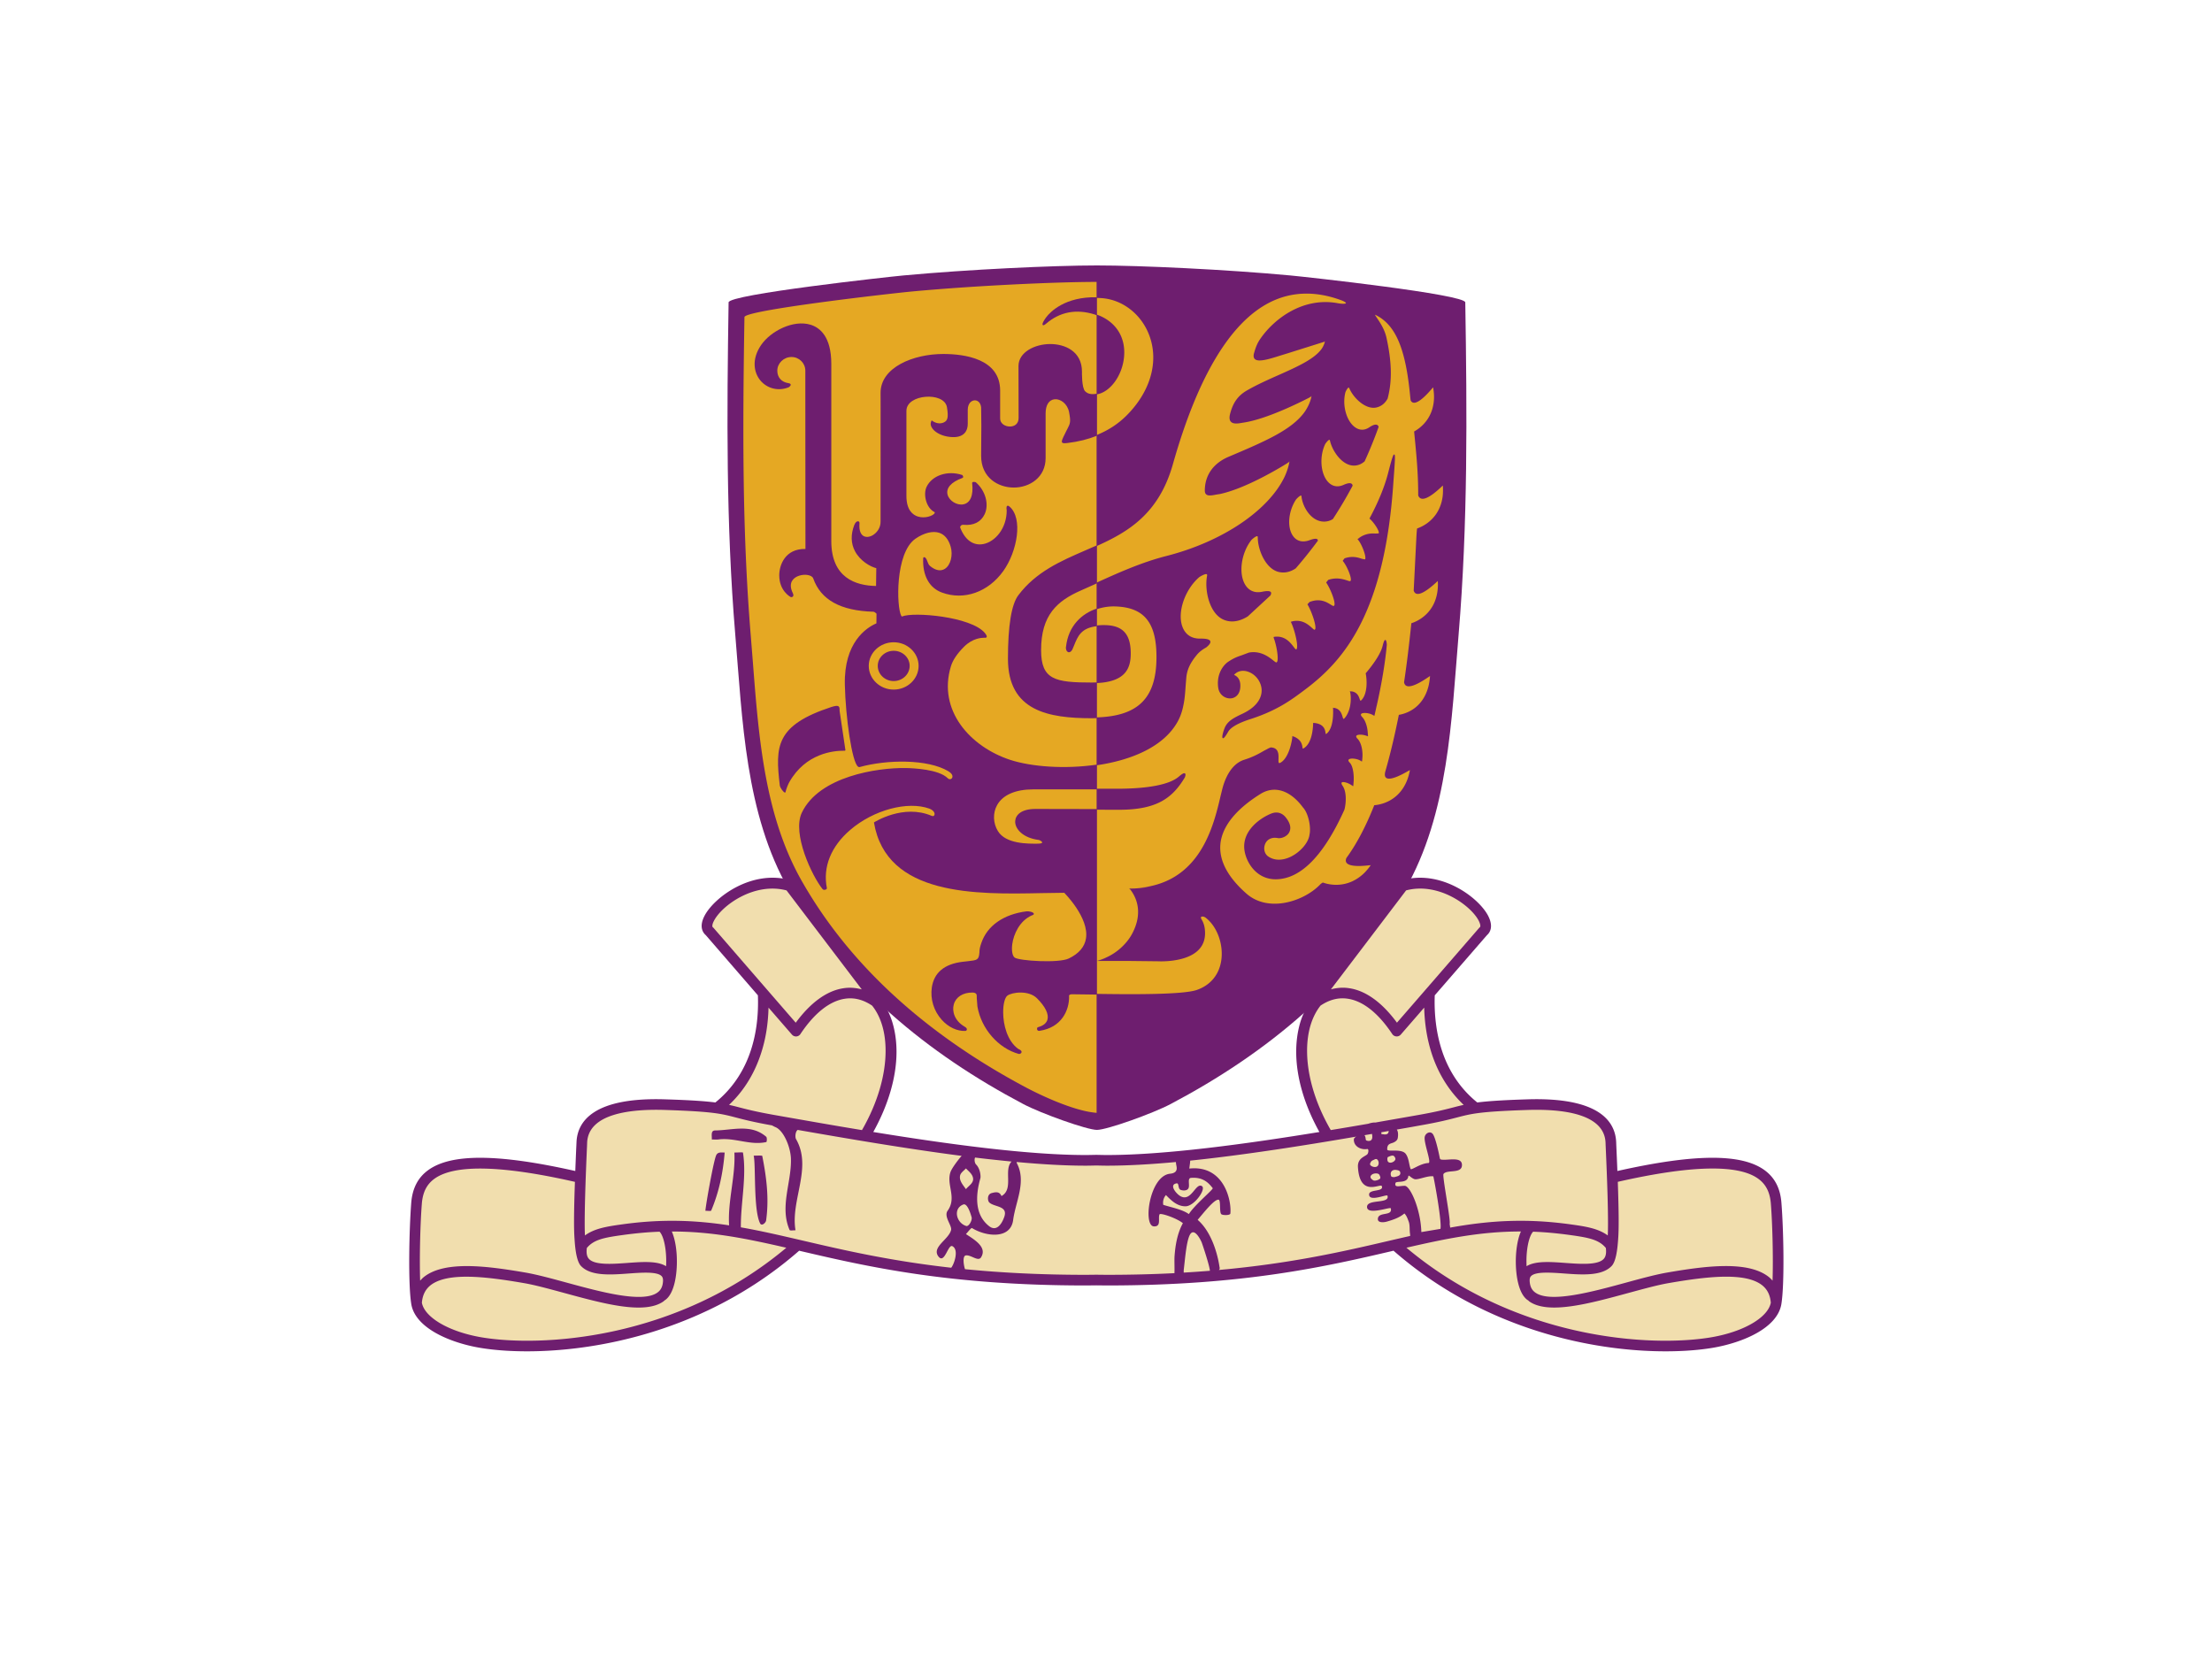 <svg width="200" height="150" xmlns="http://www.w3.org/2000/svg">
 <g>
  <title>Layer 1</title>
  <path d="m99.18,102.161c0.897,0 5.04,-1.48 6.66,-2.336c8.671,-4.574 16.248,-10.781 21.184,-19.356c3.962,-6.895 4.21,-15.394 4.86,-23.123c0.835,-9.985 0.761,-19.984 0.601,-30.006c-0.01,-0.722 -14.345,-2.299 -15.819,-2.435c-5.809,-0.543 -13.595,-0.905 -17.486,-0.905c-3.887,0 -11.671,0.362 -17.485,0.904c-1.475,0.137 -15.806,1.714 -15.818,2.436c-0.157,10.022 -0.236,20.021 0.6,30.006c0.654,7.729 0.898,16.228 4.861,23.123c4.937,8.575 12.514,14.782 21.185,19.356c1.619,0.855 5.764,2.336 6.657,2.336" fill="#6E1E6F" id="svg_6"/>
  <path d="m118.755,65.38c0.033,0.006 0.065,0.011 0.097,0.015c-0.034,-0.004 -0.059,-0.015 -0.097,-0.019l0,0.004zm-1.881,1.206c0.064,0.021 0.119,0.049 0.172,0.072c-0.053,-0.027 -0.105,-0.057 -0.169,-0.081l-0.003,0.009zm11.205,-18.28s0.033,-0.5 0.054,-0.527c0.37,-0.121 1.99,-0.771 2.295,-2.823c0.045,-0.32 0.053,-0.668 0.028,-1.058l-0.089,0.083c-0.323,0.304 -1.301,1.226 -1.836,1.106c-0.139,-0.028 -0.239,-0.125 -0.303,-0.288c0.002,-2.047 -0.161,-3.677 -0.37,-5.785c0.58,-0.32 1.805,-1.229 1.801,-3.165c-0.002,-0.26 -0.033,-0.534 -0.081,-0.828l-0.101,0.113c-0.317,0.368 -1.162,1.338 -1.662,1.278c-0.12,-0.015 -0.212,-0.085 -0.274,-0.221l-0.031,-0.274c-0.401,-4.348 -1.3,-6.496 -3.078,-7.412c0,0 -0.112,-0.041 -0.112,-0.053c0,0.032 0.094,0.168 0.179,0.299c0.264,0.387 0.697,1.03 0.861,1.789c0.286,1.295 0.393,2.336 0.393,3.19c0,0.986 -0.138,1.72 -0.289,2.308c-0.236,0.431 -0.571,0.699 -0.997,0.8c-0.98,0.235 -2.102,-0.853 -2.47,-1.736c-0.014,-0.027 -0.033,-0.057 -0.058,-0.057c-0.079,0 -0.211,0.236 -0.286,0.399c-0.315,1.164 0.074,2.622 0.863,3.185c0.288,0.208 0.753,0.376 1.308,-0.004c0.292,-0.191 0.502,-0.263 0.654,-0.219c0.081,0.023 0.135,0.078 0.174,0.187a39.508,39.508 0 0 1 -1.266,3.116c-0.266,0.238 -0.566,0.367 -0.891,0.386c-1.104,0.067 -2.032,-1.292 -2.246,-2.257c-0.009,-0.043 -0.021,-0.067 -0.046,-0.069c-0.078,-0.018 -0.269,0.207 -0.377,0.367c-0.556,1.149 -0.429,2.734 0.274,3.464c0.264,0.272 0.716,0.534 1.377,0.242c0.342,-0.153 0.573,-0.192 0.705,-0.118c0.064,0.032 0.105,0.091 0.116,0.192a38.867,38.867 0 0 1 -1.783,3.013c-0.244,0.156 -0.507,0.232 -0.809,0.232c-1.172,-0.007 -1.944,-1.356 -2.032,-2.289c-0.003,-0.035 -0.014,-0.059 -0.034,-0.061c-0.079,-0.029 -0.314,0.187 -0.454,0.345c-0.724,1.091 -0.836,2.598 -0.233,3.363c0.333,0.426 0.851,0.543 1.446,0.325c0.366,-0.135 0.598,-0.164 0.695,-0.093c0.045,0.023 0.066,0.068 0.058,0.143c-0.627,0.849 -1.296,1.688 -2,2.498c-0.464,0.309 -0.931,0.424 -1.417,0.346c-1.243,-0.191 -2.012,-1.965 -2.012,-3.152c0,-0.056 -0.014,-0.089 -0.033,-0.1c-0.102,-0.042 -0.38,0.18 -0.534,0.327c-0.936,1.183 -1.193,3.042 -0.565,4.065c0.236,0.379 0.692,0.8 1.532,0.626c0.442,-0.092 0.7,-0.079 0.783,0.037c0.046,0.069 0.032,0.168 -0.043,0.303c0,0 -2.031,1.878 -2.036,1.883c-0.507,0.319 -1.278,0.641 -2.094,0.342c-1.361,-0.485 -1.85,-2.67 -1.593,-4.019c0.01,-0.065 0.002,-0.105 -0.027,-0.127c-0.106,-0.069 -0.479,0.125 -0.682,0.26c-1.318,1.142 -2.011,3.21 -1.513,4.507c0.186,0.484 0.613,1.064 1.609,1.05c0.547,-0.006 0.844,0.07 0.902,0.236c0.05,0.14 -0.072,0.323 -0.375,0.567c-0.273,0.155 -0.594,0.362 -0.848,0.677c-0.603,0.735 -0.879,1.332 -0.946,2.062l-0.06,0.745c-0.04,0.582 -0.08,1.181 -0.205,1.756c-0.107,0.548 -0.282,1.036 -0.508,1.449c-1.268,2.307 -4.228,3.512 -7.336,3.961l0,-4.329c3.781,-0.112 5.413,-1.761 5.413,-5.458c0,-3.149 -1.135,-4.518 -3.8,-4.576c-0.531,-0.009 -1.088,0.079 -1.613,0.258l0,-2.407c1.894,-0.859 4.042,-1.831 6.278,-2.402c5.143,-1.307 9.28,-4.149 10.725,-7.184c0.2,-0.437 0.347,-0.882 0.432,-1.336c-0.275,0.179 -3.714,2.355 -6.277,2.907l-0.354,0.056c-0.344,0.067 -0.708,0.138 -0.889,-0.018c-0.088,-0.073 -0.131,-0.183 -0.131,-0.342c0,-1.386 0.763,-2.474 2.156,-3.064l0.139,-0.058c3.115,-1.323 5.537,-2.355 6.712,-3.97c0.303,-0.43 0.524,-0.899 0.639,-1.423c-0.262,0.14 -3.871,2.046 -6.197,2.371l-0.123,0.021c-0.281,0.048 -0.75,0.129 -0.969,-0.108c-0.13,-0.138 -0.154,-0.365 -0.079,-0.678c0.268,-1.055 0.717,-1.683 1.553,-2.162c0.912,-0.523 1.894,-0.96 2.846,-1.382c1.608,-0.717 3.045,-1.36 3.766,-2.213c0.036,-0.049 0.081,-0.094 0.112,-0.145a0.151,0.151 0 0 0 0.026,-0.038c0.131,-0.195 0.224,-0.406 0.276,-0.628l-3.383,1.065l-0.666,0.205c-0.966,0.306 -1.972,0.622 -2.293,0.304c-0.117,-0.118 -0.136,-0.311 -0.049,-0.58c0.167,-0.584 0.316,-0.914 0.591,-1.301c1.266,-1.802 3.838,-3.716 6.915,-3.172c0.513,0.096 0.772,0.059 0.788,0c0.012,-0.031 -0.078,-0.133 -0.48,-0.279c-2.323,-0.845 -4.489,-0.765 -6.438,0.231c-3.565,1.824 -6.501,6.739 -8.728,14.613c-1.274,4.501 -4.046,6.122 -6.899,7.405l0,-10.04c1.038,-0.416 1.937,-0.996 2.709,-1.767c2.168,-2.168 2.939,-4.875 2.058,-7.241c-0.714,-1.912 -2.407,-3.237 -4.309,-3.373c-0.162,-0.01 -0.311,-0.017 -0.458,-0.02l0,-1.447c-3.567,0 -10.957,0.331 -16.716,0.868c-2.067,0.196 -15.111,1.689 -15.123,2.315c-0.057,3.405 -0.098,6.779 -0.098,10.142c0,6.266 0.156,12.482 0.673,18.711l0.193,2.433c0.528,6.823 1.077,13.882 4.464,19.785c4.283,7.488 11.107,13.746 20.277,18.611c0.569,0.3 3.203,1.654 5.396,2.125c0.007,0 0.02,0.004 0.033,0.004c0.096,0.025 0.192,0.041 0.288,0.057c0.208,0.032 0.418,0.065 0.614,0.079l0,-10.756c3.055,0.047 7.798,0.084 9.061,-0.356c1.216,-0.423 2,-1.352 2.203,-2.622c0.234,-1.473 -0.361,-3.116 -1.411,-3.915c-0.148,-0.111 -0.352,-0.129 -0.405,-0.053c-0.044,0.047 -0.016,0.1 0.054,0.23c0.114,0.202 0.303,0.544 0.303,1.235c0,0.638 -0.223,1.17 -0.66,1.575c-1.183,1.107 -3.599,0.958 -3.621,0.958l-2.791,-0.031l-2.707,0c0.035,-0.01 0.064,-0.021 0.097,-0.025l-0.101,0c1.572,-0.367 2.68,-1.502 3.156,-2.373c1.2,-2.182 0.192,-3.628 -0.124,-4.048c-0.06,-0.056 -0.097,-0.095 -0.097,-0.095l0.02,0c-0.011,-0.018 -0.02,-0.023 -0.02,-0.023c0.187,-0.004 0.37,-0.01 0.548,-0.021c-0.173,0.008 -0.345,0.025 -0.525,0.021c0,0 0.01,0.012 0.022,0.023c0.709,-0.004 1.357,-0.076 1.945,-0.211c-0.436,0.092 -0.904,0.139 -1.4,0.166c5.793,-0.332 7.016,-5.557 7.681,-8.409l0.116,-0.467c0.205,-0.848 0.74,-2.335 2.019,-2.733c0.813,-0.256 1.348,-0.563 1.74,-0.792l0.469,-0.249s0.16,-0.064 0.174,-0.068c0.728,0.025 0.712,0.64 0.7,1.046c-0.004,0.172 -0.011,0.328 0.049,0.361c0.028,0.019 0.085,0 0.168,-0.05c0.625,-0.386 0.937,-1.548 1.023,-2.219c0.002,-0.048 0.006,-0.103 0.006,-0.142l0.004,0.002l0.007,-0.032c0.794,0.284 0.866,0.75 0.906,1c0.012,0.07 0.021,0.128 0.041,0.137c0.022,0.011 0.092,-0.028 0.203,-0.117c0.579,-0.465 0.707,-1.536 0.724,-2.162l0,-0.027c0.002,-0.007 0.002,-0.018 0.002,-0.018c0.974,0.06 1.072,0.612 1.115,0.877c0.009,0.056 0.023,0.129 0.041,0.136c0,0 0.037,-0.002 0.157,-0.127c0.507,-0.535 0.507,-1.672 0.488,-2.165a0.639,0.639 0 0 0 -0.009,-0.067l0.004,0l0,-0.02c0.632,0.046 0.773,0.522 0.86,0.805c0.026,0.096 0.059,0.196 0.094,0.2c0.013,0.002 0.055,-0.009 0.146,-0.127c0.578,-0.737 0.545,-1.846 0.455,-2.265c-0.009,-0.033 -0.021,-0.072 -0.031,-0.092l0.006,0.002c0,-0.009 -0.002,-0.024 -0.002,-0.024c0.646,0.031 0.792,0.45 0.875,0.694c0.027,0.087 0.055,0.164 0.084,0.168c0.021,0.002 0.067,-0.018 0.168,-0.151c0.46,-0.588 0.423,-1.721 0.299,-2.325c0.852,-1.004 1.382,-1.862 1.532,-2.487c0.117,-0.469 0.188,-0.532 0.244,-0.527c0.096,0.009 0.124,0.275 0.134,0.435c-0.134,1.525 -0.453,3.478 -0.91,5.489a0.189,0.189 0 0 0 -0.01,0.035c-0.002,0.013 -0.007,0.031 -0.011,0.046c-0.061,0.28 -0.121,0.562 -0.19,0.848c0,0 -0.008,-0.006 -0.01,-0.01a0.108,0.108 0 0 0 -0.009,0.034c-0.285,-0.269 -1.015,-0.357 -1.174,-0.192c-0.077,0.076 0.01,0.2 0.092,0.288c0.312,0.324 0.481,0.937 0.504,1.491c0.01,0.083 0.017,0.165 0.021,0.238l-0.02,-0.006c-0.002,0.012 0,0.021 0,0.021c-0.346,-0.174 -0.916,-0.212 -1.031,-0.057c-0.059,0.074 0.022,0.194 0.104,0.275c0.372,0.381 0.491,1.177 0.432,1.768c-0.008,0.102 -0.015,0.196 -0.034,0.28c-0.002,-0.004 -0.006,-0.012 -0.013,-0.013c-0.003,0.011 -0.003,0.021 -0.005,0.035c-0.277,-0.271 -1.012,-0.365 -1.175,-0.196c-0.081,0.078 0.007,0.203 0.094,0.292c0.32,0.333 0.398,1.232 0.335,1.828c-0.006,0.106 -0.016,0.2 -0.024,0.282c-0.007,-0.004 -0.012,-0.006 -0.018,-0.013c-0.003,0.013 -0.003,0.027 -0.005,0.036c-0.326,-0.294 -0.885,-0.459 -1.014,-0.349c-0.053,0.049 -0.023,0.162 0.081,0.311c0.412,0.605 0.279,1.73 0.155,2.154c-1.86,4.13 -3.931,6.245 -6.154,6.288c-1.813,0.041 -2.779,-1.579 -2.896,-2.741c-0.16,-1.681 1.441,-2.796 2.413,-3.192c0.702,-0.292 1.141,0.108 1.296,0.292c0.569,0.682 0.495,1.149 0.335,1.428c-0.213,0.36 -0.698,0.542 -1.019,0.487c-0.531,-0.102 -0.962,0.104 -1.141,0.534c-0.172,0.419 -0.062,0.885 0.269,1.121c0.537,0.374 1.228,0.397 1.961,0.072c0.914,-0.411 1.697,-1.301 1.781,-2.039c0.155,-0.645 -0.092,-1.932 -0.595,-2.462c-1.138,-1.545 -2.568,-2.003 -3.827,-1.222c-2.244,1.393 -3.503,2.969 -3.637,4.577c-0.119,1.464 0.673,2.962 2.362,4.445c2.01,1.763 5.258,0.679 6.708,-0.878c0,0 0.172,-0.126 0.201,-0.128c0.377,0.142 2.157,0.682 3.751,-0.874c0.193,-0.198 0.388,-0.423 0.575,-0.695l-0.148,0.012c-0.473,0.052 -1.736,0.181 -2.042,-0.229c-0.078,-0.109 -0.089,-0.25 -0.014,-0.431c0.92,-1.258 1.763,-2.856 2.522,-4.775c0.39,-0.025 2.128,-0.248 2.934,-2.17c0.122,-0.293 0.222,-0.628 0.292,-1.004l-0.137,0.071c-0.444,0.256 -1.634,0.926 -2.011,0.629c-0.128,-0.095 -0.154,-0.288 -0.08,-0.572c0.446,-1.544 0.852,-3.259 1.224,-5.123c0.545,-0.085 2.188,-0.526 2.698,-2.66c0.056,-0.259 0.101,-0.539 0.121,-0.853l-0.123,0.084c-0.412,0.279 -1.507,1.018 -1.995,0.813c-0.124,-0.054 -0.2,-0.162 -0.228,-0.332c0.249,-1.647 0.462,-3.437 0.658,-5.336c0.255,-0.076 2.402,-0.779 2.402,-3.529c0,-0.092 -0.008,-0.191 -0.012,-0.29c-0.031,0.029 -0.069,0.064 -0.069,0.064c-0.367,0.333 -1.334,1.221 -1.84,1.092c-0.126,-0.03 -0.212,-0.12 -0.269,-0.281l0.222,-4.411l0.036,-0.689zm-28.927,-19.867c1.701,0.602 2.629,1.997 2.484,3.78c-0.137,1.714 -1.252,3.252 -2.484,3.44l0,-7.22zm0,28.114c0.199,-0.022 0.419,-0.036 0.663,-0.034c1.678,0 2.421,0.786 2.421,2.557c0,1.269 -0.384,2.564 -3.084,2.684l0,-5.207zm7.98,13.725l0,0.007c-1.086,1.809 -2.456,2.931 -5.923,2.931c0,0 -0.887,-0.002 -2.057,-0.004l0,-1.898l1.849,0c2.832,0 4.768,-0.381 5.593,-1.103c0.382,-0.331 0.493,-0.316 0.543,-0.281c0.104,0.069 0.014,0.306 -0.005,0.348m18.919,-27.59l-0.061,0.829c-0.773,11.894 -4.461,16.184 -7.973,18.818l-0.129,0.098c-1.105,0.826 -2.359,1.764 -4.658,2.529l-0.072,0.024c-0.435,0.139 -1.753,0.561 -2.104,1.165c-0.335,0.576 -0.439,0.625 -0.497,0.588c-0.144,-0.075 0.131,-0.866 0.231,-1.051c0.257,-0.486 0.689,-0.754 1.521,-1.142c1.575,-0.737 1.78,-1.678 1.762,-2.172c-0.027,-0.703 -0.509,-1.373 -1.176,-1.623c-0.511,-0.197 -1.009,-0.091 -1.318,0.271c0.136,0.059 0.497,0.219 0.562,0.805c0.077,0.889 -0.391,1.263 -0.814,1.314c-0.502,0.058 -1.082,-0.284 -1.179,-0.962c-0.177,-1.26 0.486,-2.07 0.908,-2.348c0.517,-0.344 0.838,-0.458 1.219,-0.585c0,0 0.655,-0.246 0.661,-0.246c1.049,-0.182 1.776,0.391 2.167,0.696c0.143,0.115 0.266,0.214 0.319,0.196l0.055,-0.059c0.149,-0.308 -0.063,-1.534 -0.323,-2.188l0.021,-0.063l0.038,-0.004c0.959,-0.133 1.452,0.517 1.749,0.901c0.096,0.131 0.192,0.255 0.238,0.237c0.023,-0.009 0.039,-0.032 0.058,-0.076c0.124,-0.37 -0.212,-1.71 -0.511,-2.346c-0.011,-0.019 -0.021,-0.036 -0.03,-0.052l0.002,-0.002c-0.002,-0.009 -0.004,-0.02 -0.009,-0.026c0.975,-0.291 1.577,0.255 1.9,0.545c0.123,0.109 0.226,0.201 0.269,0.179l0.046,-0.07c0.096,-0.357 -0.342,-1.614 -0.711,-2.229c0,0 0.186,-0.202 0.192,-0.209c0.941,-0.367 1.546,0.007 1.908,0.235c0.138,0.083 0.246,0.148 0.297,0.121l0.047,-0.081c0.083,-0.354 -0.379,-1.496 -0.749,-2.038c0,0 0.179,-0.229 0.194,-0.239c0.754,-0.251 1.333,-0.062 1.685,0.047c0.146,0.051 0.261,0.089 0.306,0.062c0.021,-0.014 0.04,-0.041 0.046,-0.091c0.045,-0.333 -0.398,-1.356 -0.737,-1.735c0,0 0.157,-0.224 0.175,-0.23c0.697,-0.244 1.235,-0.07 1.557,0.042l0.276,0.056c0.03,-0.018 0.044,-0.063 0.044,-0.135c0.005,-0.41 -0.428,-1.415 -0.689,-1.663c0,0 -0.007,-0.002 -0.012,-0.008l0.003,0s-0.015,-0.016 -0.022,-0.019c0.676,-0.567 1.317,-0.529 1.66,-0.512l0.256,-0.016c0.017,-0.013 0.023,-0.035 0.019,-0.074c-0.014,-0.267 -0.505,-0.99 -0.847,-1.263c0.813,-1.514 1.387,-2.923 1.709,-4.205c0.41,-1.61 0.476,-1.6 0.533,-1.59c0.09,0.016 0.079,0.343 -0.012,1.594m-9.308,13.549c0.046,-0.013 0.094,-0.022 0.138,-0.031c-0.046,0.006 -0.094,0.009 -0.141,0.022l0.003,0.009zm6.033,-7.476c0.092,-0.076 0.185,-0.141 0.278,-0.194c-0.095,0.052 -0.19,0.113 -0.287,0.185l0.009,0.009m0.248,19.989a0.584,0.584 0 0 1 0.097,0.088l0,-0.019c-0.029,-0.021 -0.059,-0.045 -0.097,-0.069m-4.428,-32.945s-0.096,0.048 -0.246,0.127c0.12,-0.054 0.198,-0.092 0.239,-0.108c0.002,-0.005 0.004,-0.013 0.007,-0.019m1.207,-4.946l0,-0.009s-0.034,0.011 -0.095,0.029c0.041,-0.007 0.074,-0.015 0.095,-0.02m-3.2,10.858s-0.1,0.062 -0.258,0.159c0.124,-0.069 0.208,-0.12 0.25,-0.139c0.003,-0.004 0.003,-0.016 0.008,-0.02m-16.558,44.867c-0.271,0.109 -0.557,0.211 -0.868,0.273l0.105,0c0.267,-0.071 0.524,-0.167 0.763,-0.273m22.275,-24.024c-0.074,-0.023 -0.151,-0.048 -0.246,-0.061c0.003,0.005 0.005,0.014 0.005,0.016c0.092,0.012 0.169,0.025 0.241,0.045m-0.098,8.409c0.039,0.035 0.07,0.067 0.103,0.098l0,-0.016c-0.033,-0.028 -0.068,-0.054 -0.103,-0.082m1.329,-4.469c0.04,0.022 0.074,0.045 0.106,0.064l0,-0.015c-0.032,-0.014 -0.066,-0.033 -0.106,-0.049m0.597,-1.872c0.036,0.027 0.067,0.051 0.088,0.082c0.007,-0.004 0.007,-0.006 0.01,-0.014a1.056,1.056 0 0 0 -0.098,-0.068m-3.596,-0.617l0,0.007c0.041,0.005 0.081,0.013 0.115,0.02c-0.037,-0.011 -0.072,-0.022 -0.115,-0.027" fill="#E5A823" id="svg_7"/>
  <path d="m98.111,35.377c-0.313,-0.316 -0.287,-1.753 -0.283,-1.771c0,-1.845 -1.546,-2.5 -2.865,-2.5c-1.415,0 -2.875,0.745 -2.875,1.987l0.01,4.702c0,0.252 -0.084,0.452 -0.242,0.588c-0.139,0.118 -0.333,0.182 -0.547,0.182c-0.435,0 -0.88,-0.267 -0.88,-0.718l0,-2.532c0,-2.879 -3.222,-3.309 -5.141,-3.309c-2.748,0 -5.67,1.229 -5.67,3.504l0.003,1.264l-0.003,10.36c0.02,0.622 -0.38,1.073 -0.728,1.269c-0.301,0.169 -0.611,0.187 -0.832,0.049c-0.194,-0.124 -0.406,-0.42 -0.346,-1.135c0.008,-0.095 -0.036,-0.167 -0.106,-0.183c-0.099,-0.025 -0.253,0.052 -0.365,0.336c-0.332,0.861 -0.31,1.653 0.058,2.358c0.474,0.905 1.417,1.419 1.931,1.544l-0.021,1.609l-0.015,0c-1.826,-0.031 -4.032,-0.738 -4.032,-4.063l0,-16.018c0,-2.445 -1.017,-3.272 -1.866,-3.536c-1.566,-0.483 -3.614,0.572 -4.477,1.827c-0.903,1.318 -0.637,2.507 -0.089,3.186c0.624,0.765 1.662,1.021 2.591,0.634c0.017,-0.011 0.182,-0.122 0.173,-0.233c-0.011,-0.07 -0.08,-0.115 -0.213,-0.135c-0.625,-0.096 -1.001,-0.519 -1.001,-1.13c0,-0.67 0.585,-1.234 1.284,-1.234c0.688,0 1.25,0.555 1.25,1.234l0,2.347l0.011,13.775c-1.861,-0.035 -2.369,1.487 -2.369,2.382c0,1.409 0.987,1.94 1.027,1.96c0.043,0.028 0.139,0.021 0.202,-0.038c0.045,-0.042 0.083,-0.137 0,-0.306c-0.232,-0.467 -0.247,-0.873 -0.027,-1.174c0.279,-0.394 0.885,-0.536 1.332,-0.475c0.288,0.042 0.481,0.155 0.538,0.315c0.687,1.939 2.463,2.924 5.438,3.012c0.064,0 0.175,0.065 0.284,0.171l-0.009,0.88c-0.916,0.393 -2.943,1.725 -2.854,5.549c0.064,2.924 0.64,7 1.193,7.407c0.047,0.037 0.095,0.049 0.146,0.037c2.474,-0.688 6.15,-0.733 8.011,0.373c0.257,0.151 0.398,0.336 0.378,0.506c-0.006,0.098 -0.067,0.175 -0.152,0.204c-0.094,0.036 -0.192,0.007 -0.271,-0.072c-0.811,-0.812 -3.107,-0.908 -3.789,-0.922c-2.576,-0.043 -7.851,0.75 -9.41,4.045c-0.887,1.889 0.914,5.697 1.882,6.906c0.058,0.079 0.188,0.077 0.283,0.038c0.076,-0.032 0.117,-0.089 0.102,-0.149c-0.374,-1.89 0.373,-3.751 2.108,-5.241c2.108,-1.812 5.189,-2.641 7.164,-1.929c0.262,0.101 0.44,0.264 0.464,0.442c0.012,0.085 -0.01,0.161 -0.063,0.206c-0.051,0.035 -0.113,0.039 -0.188,0.008c-2.571,-1.111 -5.2,0.576 -5.227,0.592c1.115,6.676 9.242,6.513 15.175,6.39l2.033,-0.029c0.004,0.016 2.271,2.254 1.961,4.141c-0.125,0.757 -0.646,1.365 -1.554,1.8c-0.906,0.442 -4.526,0.215 -4.901,-0.088c-0.202,-0.162 -0.283,-0.64 -0.208,-1.211c0.123,-0.895 0.661,-2.115 1.78,-2.604c0.122,-0.031 0.18,-0.082 0.171,-0.148c-0.03,-0.136 -0.41,-0.237 -0.665,-0.212c-2.066,0.261 -3.557,1.302 -4.083,2.866c-0.117,0.349 -0.168,0.513 -0.174,0.883c-0.057,0.655 -0.208,0.669 -1.073,0.763l-0.464,0.052c-1.636,0.201 -2.565,0.981 -2.765,2.318c-0.15,1.055 0.175,2.119 0.899,2.927c0.605,0.669 1.379,1.033 2.135,1.004c0.043,0 0.118,-0.039 0.131,-0.111c0.02,-0.061 -0.002,-0.162 -0.192,-0.271c-0.92,-0.53 -1.16,-1.391 -0.988,-2.009c0.182,-0.68 0.835,-1.09 1.696,-1.08c0.014,0 0.368,-0.008 0.38,0.258l0.003,0.255l0.059,0.751c0.349,2.016 1.887,3.776 3.739,4.287c0.072,0.018 0.212,-0.035 0.247,-0.133c0.03,-0.083 -0.002,-0.202 -0.314,-0.335c-0.981,-0.728 -1.338,-2.168 -1.343,-3.275c-0.006,-0.735 0.146,-1.347 0.374,-1.524c0.411,-0.316 1.93,-0.519 2.683,0.237c0.749,0.745 1.084,1.432 0.947,1.925c-0.089,0.323 -0.386,0.563 -0.863,0.688c-0.062,0.014 -0.091,0.116 -0.075,0.192c0.006,0.037 0.046,0.164 0.229,0.133c1.984,-0.294 2.678,-1.849 2.666,-3.094c-0.005,-0.012 -0.025,-0.08 0.018,-0.129c0.038,-0.051 0.125,-0.08 0.249,-0.08l1.462,0.018c0.245,0 0.518,0.006 0.79,0.012l0,-16.775l-5.572,-0.011c-1.295,0 -1.79,0.565 -1.821,1.096c-0.046,0.691 0.689,1.527 2.128,1.707c0.088,0.012 0.317,0.147 0.312,0.231c0,0.027 -0.031,0.094 -0.333,0.104c-0.958,0.012 -2.947,0.039 -3.67,-1.133c-0.441,-0.716 -0.473,-1.643 -0.072,-2.354c0.507,-0.917 1.667,-1.42 3.254,-1.42l5.774,0l0,-2.239c-2.894,0.428 -5.93,0.194 -7.837,-0.427c-3.594,-1.175 -6.593,-4.459 -5.367,-8.469c0.171,-0.557 0.559,-1.133 1.188,-1.766c0.786,-0.779 1.57,-0.803 1.832,-0.811c0.109,0.018 0.176,-0.002 0.208,-0.053c0.065,-0.128 -0.159,-0.369 -0.166,-0.382c-1.249,-1.481 -6.448,-1.923 -7.48,-1.487c-0.027,0.015 -0.058,-0.033 -0.077,-0.065c-0.421,-0.76 -0.574,-5.669 1.286,-6.965c0.772,-0.534 1.587,-0.734 2.175,-0.527c0.476,0.17 0.816,0.585 1.01,1.244c0.222,0.766 0,1.665 -0.514,1.998c-0.373,0.248 -0.852,0.164 -1.345,-0.243c-0.136,-0.113 -0.194,-0.278 -0.248,-0.422l-0.065,-0.162c-0.053,-0.109 -0.139,-0.228 -0.23,-0.22c-0.026,0 -0.066,0.015 -0.083,0.085c-0.073,1.562 0.545,2.698 1.703,3.117c1.993,0.73 4.171,-0.037 5.539,-1.946c1.271,-1.78 1.802,-4.78 0.561,-5.833c-0.087,-0.072 -0.155,-0.091 -0.202,-0.062c-0.11,0.062 -0.062,0.338 -0.049,0.394c0.008,1.667 -1.073,2.869 -2.128,3.062c-0.904,0.165 -1.664,-0.386 -2.086,-1.52c0,0 0.03,-0.247 0.309,-0.223c0.916,0.083 1.575,-0.251 1.911,-0.961c0.418,-0.89 0.07,-2.135 -0.807,-2.89c-0.033,-0.013 -0.216,-0.062 -0.292,0c-0.021,0.017 -0.038,0.044 -0.031,0.089c0.128,1.091 -0.159,1.786 -0.792,1.911c-0.578,0.115 -1.272,-0.308 -1.43,-0.863c-0.165,-0.599 0.318,-1.151 1.329,-1.516c0.055,-0.02 0.073,-0.054 0.08,-0.076c0.018,-0.085 -0.069,-0.184 -0.08,-0.196c-1.329,-0.444 -2.738,0.033 -3.232,1.077c-0.324,0.693 -0.022,1.925 0.734,2.281c0,0 0.03,0.045 -0.022,0.117c-0.146,0.212 -0.847,0.483 -1.496,0.28c-0.474,-0.151 -1.036,-0.595 -1.036,-1.869l0,-7.68c0,-0.787 0.87,-1.209 1.726,-1.277c0.846,-0.075 1.818,0.195 1.94,0.95c0.162,0.959 0.034,1.21 -0.272,1.36c-0.592,0.277 -1.105,-0.178 -1.105,-0.178c-0.01,0.006 -0.013,0.015 -0.015,0.024l-0.009,-0.005c-0.005,0.013 -0.005,0.026 -0.01,0.035c-0.093,0.189 -0.08,0.376 0.019,0.559c0.213,0.405 0.776,0.736 1.438,0.851c0.651,0.113 1.146,0.037 1.46,-0.229c0.244,-0.205 0.373,-0.528 0.373,-0.927l0,-1.251c0,-0.577 0.318,-0.854 0.614,-0.869c0.265,-0.014 0.551,0.182 0.596,0.643l0.019,1.654l-0.019,2.728c0,1.961 1.531,2.86 2.956,2.86c1.428,0 2.874,-0.917 2.874,-2.665l0,-4.045c0,-0.748 0.305,-1.223 0.814,-1.273c0.512,-0.051 1.153,0.381 1.307,1.16c0.17,0.892 0.098,1.032 -0.138,1.491l-0.135,0.264l-0.099,0.203c-0.233,0.469 -0.334,0.681 -0.259,0.789c0.058,0.081 0.211,0.081 0.508,0.045c0.979,-0.117 1.853,-0.34 2.649,-0.657l0,-3.799c-0.015,0.002 -0.029,0.007 -0.049,0.011c-0.354,0.046 -0.722,0.071 -1.025,-0.231m-15.057,24.829c0,1.183 -1.013,2.145 -2.253,2.145c-1.242,0 -2.253,-0.962 -2.253,-2.145c0,-1.176 1.011,-2.134 2.253,-2.134c1.24,0 2.253,0.958 2.253,2.134m1.185,-22.158l0.005,0.006c0,0.001 -0.005,-0.001 -0.005,-0.006m-4.878,22.158c0,0.756 0.646,1.374 1.44,1.374c0.795,0 1.445,-0.618 1.445,-1.374c0,-0.751 -0.649,-1.363 -1.445,-1.363c-0.793,0 -1.44,0.612 -1.44,1.363m15.236,-31.527c-0.223,0.293 -0.408,0.627 -0.315,0.713c0.051,0.045 0.146,0.004 0.292,-0.121c1.256,-1.078 2.738,-1.36 4.399,-0.838c0.078,0.026 0.138,0.057 0.208,0.084l0,-1.64c-2.911,-0.068 -4.236,1.345 -4.584,1.802m-2.528,25.145c-0.62,0.824 -0.936,2.752 -0.936,5.737c0,4.729 3.653,5.38 7.595,5.38c0.155,0 0.304,-0.006 0.452,-0.011l0,-3.228c-0.146,0.004 -0.293,0.011 -0.452,0.011c-3.336,0 -4.598,-0.25 -4.598,-2.931c0,-3.172 1.449,-4.453 3.623,-5.403l1.399,-0.625s0.02,-0.008 0.029,-0.015l0,-3.433c-0.356,0.161 -0.72,0.317 -1.082,0.473c-2.178,0.945 -4.433,1.92 -6.03,4.045m-15.721,14.054l0.038,0l0.054,-0.034l-0.531,-3.582c0.002,-0.189 0.002,-0.327 -0.09,-0.396c-0.097,-0.072 -0.285,-0.056 -0.65,0.058c-5.062,1.659 -5.079,3.57 -4.666,7.086c0.029,0.233 0.348,0.651 0.467,0.651l0.024,0.003l0.028,-0.049c0.065,-0.309 0.253,-0.739 0.338,-0.891c1.478,-2.609 3.983,-2.859 4.988,-2.846m0.031,-0.029l0,0.002c-0.055,-0.002 -0.121,-0.002 -0.181,-0.002l0.181,0m20.006,-9.387c-0.049,0.21 0.039,0.441 0.194,0.503c0.059,0.022 0.22,0.044 0.378,-0.241l0.149,-0.352c0.343,-0.852 0.643,-1.6 2.074,-1.757l0,-1.595c-1.376,0.454 -2.584,1.565 -2.795,3.442" fill="#6E1E6F" id="svg_8"/>
  <path d="m160.538,108.788c-0.24,-3 -2.784,-5.1 -14.798,-2.313c-0.054,-1.369 -0.105,-2.586 -0.133,-3.183c-0.103,-2.308 -2.558,-3.573 -7.539,-3.413c-2.456,0.08 -3.764,0.177 -4.686,0.308c-3.342,-2.587 -4.338,-6.695 -4.151,-10.388l4.835,-5.575c1.287,-1.001 -3.032,-5.401 -7.223,-4.161l-8.216,10.822c0.13,-0.109 0.256,-0.196 0.39,-0.29c-1.992,2.526 -1.846,7.344 1.014,12.121c-6.764,1.116 -14.466,2.198 -19.941,2.198c-0.314,0 -0.639,-0.004 -0.965,-0.014c-0.327,0.01 -0.651,0.014 -0.963,0.014c-5.475,0 -13.174,-1.082 -19.94,-2.198c2.86,-4.777 3.007,-9.595 1.017,-12.121c0.129,0.094 0.258,0.181 0.387,0.29l-8.219,-10.822c-4.191,-1.24 -8.506,3.16 -7.219,4.161l4.835,5.575c0.188,3.692 -0.813,7.801 -4.154,10.388c-0.919,-0.131 -2.227,-0.228 -4.679,-0.308c-4.983,-0.16 -7.444,1.105 -7.545,3.413c-0.027,0.597 -0.081,1.813 -0.132,3.183c-12.012,-2.786 -14.558,-0.687 -14.796,2.313c-0.195,2.455 -0.284,7.253 -0.003,9.023c0.281,1.77 2.924,3.082 5.77,3.569c6.575,1.125 19.063,-0.321 28.667,-8.82c6.05,1.408 13.422,3.188 26.012,3.188c0.327,0 0.643,-0.008 0.963,-0.012c0.323,0.004 0.636,0.012 0.965,0.012c12.592,0 19.96,-1.78 26.012,-3.188c9.601,8.499 22.094,9.945 28.669,8.82c2.845,-0.487 5.492,-1.8 5.772,-3.569c0.277,-1.77 0.19,-6.567 -0.006,-9.023" fill="#F1DEAE" id="svg_9"/>
  <path d="m64.746,104.476c-0.24,0.569 -0.892,4.218 -0.969,4.997c0.194,0 0.496,0.045 0.526,-0.016c0.71,-1.675 1.07,-3.436 1.219,-5.248c-0.296,0 -0.635,-0.078 -0.776,0.267m3.398,0.014c0.205,0.827 -0.038,4.95 0.59,6.138c0.147,0.249 0.498,-0.059 0.535,-0.279c0.277,-1.988 0.041,-3.855 -0.348,-5.833c-0.008,-0.056 -0.494,-0.026 -0.777,-0.026m1.143,-1.23c0.048,-0.01 0.084,-0.402 -0.017,-0.484c-1.383,-1.188 -3.065,-0.575 -4.625,-0.565c-0.408,0.01 -0.265,0.504 -0.286,0.817c0.198,0 0.388,0.018 0.583,0c1.505,-0.196 2.861,0.557 4.345,0.232m91.781,5.487c-0.099,-1.306 -0.603,-2.272 -1.525,-2.945c-2.087,-1.519 -6.33,-1.491 -13.307,0.076c-0.026,-0.712 -0.06,-1.488 -0.099,-2.346l-0.009,-0.262c-0.082,-1.881 -1.545,-4.082 -8.045,-3.871c-2.277,0.071 -3.582,0.163 -4.514,0.282c-1.723,-1.39 -2.684,-3.127 -3.2,-4.708c-0.528,-1.612 -0.704,-3.336 -0.645,-4.979l4.72,-5.441c0.246,-0.211 0.624,-0.737 0.112,-1.739c-0.856,-1.673 -4.305,-4.252 -7.824,-3.213c-0.097,0.033 -0.187,0.094 -0.25,0.172l-8.221,10.82c-0.089,0.121 -0.108,0.272 -0.075,0.413c-0.263,0.458 -0.487,0.963 -0.647,1.522c-0.229,0.812 -0.342,1.675 -0.342,2.572c0,2.294 0.739,4.813 2.098,7.252c-6.608,1.078 -13.927,2.082 -19.202,2.082c-0.313,0 -0.644,-0.01 -0.967,-0.016c-0.323,0.006 -0.653,0.016 -0.963,0.016c-5.279,0 -12.599,-1.004 -19.205,-2.082c1.354,-2.438 2.1,-4.958 2.1,-7.252c0,-0.897 -0.112,-1.761 -0.346,-2.572c-0.162,-0.56 -0.379,-1.064 -0.645,-1.522c0.037,-0.141 0.015,-0.292 -0.075,-0.413l-8.224,-10.82c-0.06,-0.078 -0.149,-0.139 -0.248,-0.172c-3.524,-1.039 -6.964,1.54 -7.825,3.213c-0.516,1.002 -0.126,1.528 0.118,1.739l4.712,5.441c0.062,1.644 -0.107,3.367 -0.639,4.979c-0.516,1.581 -1.482,3.318 -3.206,4.708c-0.926,-0.119 -2.234,-0.211 -4.517,-0.282c-6.491,-0.211 -7.958,1.99 -8.038,3.871l-0.012,0.262c-0.041,0.857 -0.07,1.634 -0.098,2.346c-6.973,-1.567 -11.221,-1.594 -13.304,-0.076c-0.926,0.673 -1.422,1.64 -1.529,2.945c-0.188,2.422 -0.292,7.296 0,9.141c0.349,2.211 3.545,3.517 6.172,3.969c5.61,0.962 18.567,0.264 28.904,-8.773c0.036,0.008 0.066,0.018 0.104,0.027c5.961,1.389 13.379,3.116 25.8,3.116c0.327,0 0.643,-0.01 0.963,-0.01c0.323,0 0.64,0.01 0.967,0.01c12.416,0 19.838,-1.728 25.797,-3.116c0.033,-0.01 0.07,-0.02 0.106,-0.027c10.335,9.037 23.29,9.735 28.904,8.773c2.629,-0.452 5.821,-1.758 6.168,-3.969c0.294,-1.845 0.196,-6.719 0.001,-9.141m-22.95,-8.388c3.147,-0.102 6.934,0.331 7.048,2.955l0.009,0.26c0.164,3.587 0.214,5.743 0.214,7.03c0,0.495 -0.008,0.836 -0.022,1.102c-0.858,-0.63 -1.962,-0.808 -3.298,-0.994c-4.168,-0.587 -7.523,-0.334 -10.948,0.284l-0.052,-0.341c0.121,-0.27 -0.676,-4.328 -0.557,-4.504c0.297,-0.442 1.692,0.025 1.672,-0.83c-0.016,-0.751 -1.209,-0.408 -1.779,-0.466c-0.215,-0.016 -0.206,-0.053 -0.243,-0.24c-0.064,-0.323 -0.387,-1.874 -0.652,-2.125c-0.243,-0.234 -0.612,-0.021 -0.686,0.276c-0.139,0.484 0.638,2.375 0.333,2.389c-0.774,0.037 -1.568,0.708 -1.62,0.53c-0.142,-0.376 -0.152,-0.969 -0.429,-1.345c-0.369,-0.523 -1.662,-0.162 -1.68,-0.402c-0.029,-0.573 0.364,-0.524 0.599,-0.651c0.16,-0.083 0.322,-0.192 0.352,-0.394c0.043,-0.233 0.052,-0.563 -0.085,-0.76c0.43,-0.078 0.857,-0.15 1.27,-0.223l0.838,-0.152c1.691,-0.294 2.595,-0.528 3.325,-0.719c1.336,-0.347 2.071,-0.538 6.391,-0.68m6.886,13.462c-0.529,0.583 -2.104,0.468 -3.496,0.368c-1.383,-0.103 -2.692,-0.19 -3.483,0.297c-0.008,-0.221 -0.012,-0.448 -0.008,-0.687c0.037,-1.279 0.325,-2.17 0.604,-2.433c1.055,0.037 2.152,0.138 3.312,0.298c1.688,0.234 2.62,0.405 3.261,1.172c0.056,0.451 0.002,0.776 -0.19,0.985m-18.762,-8.036c0.211,0.029 0.369,0.068 0.369,0.29c0.009,0.264 -0.389,0.305 -0.455,0.334c-0.093,0.039 -0.34,0.031 -0.378,-0.07c-0.13,-0.358 0.09,-0.611 0.464,-0.554m-0.742,-0.749c-0.101,-0.135 -0.062,-0.403 -0.009,-0.421c0.056,-0.016 0.376,-0.201 0.525,-0.1c0.092,0.076 0.186,0.229 0.139,0.34c-0.092,0.214 -0.487,0.38 -0.655,0.181m0.674,1.93c0.068,-0.23 1.082,0.092 1.162,-0.624c0.021,-0.148 0.207,0.131 0.521,0.259c0.301,0.135 1.189,-0.321 1.734,-0.241c0.035,0.016 0.801,4.135 0.646,4.751l-1.725,0.289c-0.059,-2.073 -1.009,-4.169 -1.497,-4.181c-0.453,-0.01 -0.961,0.203 -0.841,-0.253m-1.253,-4.414c-0.014,0.006 -0.022,-0.074 -0.029,-0.174c0.223,-0.039 0.451,-0.08 0.674,-0.119c-0.019,0.098 -0.032,0.195 -0.12,0.256c-0.175,0.121 -0.425,0.01 -0.525,0.037m2.213,-22.045c2.932,-0.775 5.867,1.377 6.566,2.745c0.093,0.182 0.145,0.348 0.145,0.46c0,0.061 -0.016,0.104 -0.047,0.129c-0.022,0.021 -0.048,0.041 -0.064,0.062c0,0 -6.73,7.766 -7.428,8.564c-1.32,-1.797 -2.798,-2.896 -4.326,-3.117c-0.557,-0.088 -1.104,-0.039 -1.645,0.105c1.821,-2.393 6.612,-8.698 6.799,-8.948m-8.954,14.512c0,-0.821 0.101,-1.569 0.286,-2.227c0.208,-0.724 0.522,-1.352 0.928,-1.866c0.797,-0.538 1.62,-0.75 2.451,-0.626c1.389,0.199 2.783,1.307 4.039,3.199c0.082,0.123 0.22,0.201 0.373,0.211c0.15,0.01 0.292,-0.051 0.393,-0.164l2.119,-2.44c0.036,1.396 0.242,2.813 0.685,4.172c0.5,1.536 1.385,3.203 2.885,4.621c-0.282,0.064 -0.552,0.128 -0.852,0.208c-0.713,0.186 -1.595,0.416 -3.244,0.706l-0.839,0.148c-0.96,0.169 -1.982,0.345 -3.042,0.534c-0.163,-0.01 -0.37,0.018 -0.645,0.109l0,0.002c-1.097,0.187 -2.229,0.382 -3.397,0.572c-1.486,-2.57 -2.14,-5.085 -2.14,-7.159m5.807,9.977l0.106,-0.076c0.134,-0.034 0.31,-0.212 0.447,-0.065c0.149,0.157 0.141,0.438 0.021,0.569c-0.158,0.175 -0.553,0.081 -0.666,-0.092c-0.073,-0.119 0.055,-0.255 0.092,-0.336m-0.47,-1.894c-0.052,-0.029 -0.032,-0.409 -0.167,-0.456c0.239,-0.041 0.468,-0.082 0.698,-0.121c0.037,0.196 0.052,0.396 -0.038,0.521c-0.093,0.142 -0.346,0.142 -0.493,0.056m0.553,3.082c0.158,-0.109 0.574,-0.145 0.656,0.059c0.049,0.096 0.116,0.23 0.049,0.327c-0.094,0.109 -0.41,0.209 -0.557,0.174c-0.034,-0.008 -0.562,-0.271 -0.148,-0.56m-17.335,1.395c0.224,0.089 0.546,0.089 0.683,-0.084c0.223,-0.256 -0.118,-0.962 0.268,-0.994c1.153,-0.098 1.653,0.542 1.962,0.928c0.081,0.105 -1.648,1.519 -2.157,2.346c-0.58,-0.418 -1.567,-0.601 -2.312,-0.835c0,0 -0.12,-0.476 0.239,-0.885c0.455,0.458 0.988,1.016 1.771,1.016c0.811,-0.014 1.861,-1.548 1.496,-1.815c-0.575,-0.403 -0.983,1.54 -2.021,0.858c-0.37,-0.246 -0.969,-1.009 -0.284,-1.117c0.238,-0.05 0.108,0.478 0.355,0.582m-18.57,-2.917c1.116,0.139 2.219,0.253 3.296,0.362c-0.75,0.765 0.23,2.49 -0.913,3.12c-0.188,-0.449 -0.556,-0.355 -0.871,-0.273c-0.446,0.105 -0.389,0.679 -0.243,0.84c0.436,0.445 1.713,0.285 1.373,1.299c-0.241,0.702 -0.723,1.363 -1.373,0.858c-1.295,-1.009 -1.25,-2.724 -0.794,-4.335c0.047,-0.153 0,-0.859 -0.389,-1.243c-0.139,-0.145 -0.169,-0.484 -0.086,-0.628m-0.829,0.984c0.193,0.207 0.434,0.388 0.562,0.636c0.308,0.61 -0.268,0.871 -0.562,1.238c-0.262,-0.375 -0.633,-0.763 -0.527,-1.238c0.057,-0.248 0.333,-0.429 0.527,-0.636m-22.813,-21.742a0.9,0.9 0 0 0 -0.071,-0.062c-0.025,-0.025 -0.044,-0.068 -0.044,-0.129c0,-0.112 0.049,-0.278 0.148,-0.46c0.698,-1.368 3.627,-3.521 6.562,-2.745c0.187,0.25 4.981,6.555 6.799,8.949c-0.54,-0.145 -1.09,-0.193 -1.645,-0.105c-1.524,0.221 -3.002,1.32 -4.324,3.117c-0.697,-0.8 -7.425,-8.565 -7.425,-8.565m4.275,11.374c0.452,-1.358 0.654,-2.776 0.689,-4.172l2.118,2.44c0.1,0.113 0.244,0.174 0.396,0.164c0.151,-0.01 0.286,-0.088 0.367,-0.211c1.259,-1.893 2.654,-3 4.041,-3.199c0.833,-0.124 1.652,0.088 2.447,0.626c0.41,0.515 0.725,1.143 0.929,1.866c0.189,0.657 0.287,1.405 0.287,2.227c0,2.074 -0.656,4.589 -2.135,7.16c-2.542,-0.417 -4.962,-0.846 -7.081,-1.218l-0.84,-0.148c-1.648,-0.29 -2.537,-0.521 -3.243,-0.706c-0.301,-0.08 -0.567,-0.144 -0.854,-0.208c1.502,-1.418 2.38,-3.085 2.879,-4.621m-30.656,13.548c0.082,-1.025 0.44,-1.739 1.134,-2.244c1.811,-1.321 6.09,-1.226 12.707,0.277c-0.1,2.788 -0.1,4.309 -0.036,5.143c0.058,0.991 0.198,2.06 0.585,2.465c0.872,0.91 2.594,0.807 4.283,0.681c1.211,-0.088 2.587,-0.188 3.001,0.229c0.063,0.064 0.154,0.189 0.128,0.495c-0.031,0.462 -0.197,0.786 -0.513,1.004c-1.356,0.96 -5.142,-0.073 -8.189,-0.904c-1.368,-0.372 -2.659,-0.724 -3.711,-0.908c-3.453,-0.593 -7.296,-1.107 -9.198,0.392c-0.13,0.102 -0.235,0.221 -0.345,0.337c-0.07,-2.175 0.015,-5.214 0.154,-6.967m14.919,4.01c0.639,-0.767 1.569,-0.938 3.26,-1.172c1.16,-0.16 2.255,-0.261 3.312,-0.298c0.28,0.263 0.569,1.153 0.602,2.433c0.007,0.238 0.002,0.466 -0.01,0.687c-0.787,-0.487 -2.094,-0.399 -3.481,-0.297c-1.39,0.1 -2.968,0.215 -3.497,-0.368c-0.188,-0.209 -0.245,-0.534 -0.186,-0.985m-9.549,8.076c-2.912,-0.501 -5.106,-1.778 -5.367,-3.119c0.057,-0.69 0.312,-1.207 0.783,-1.585c1.522,-1.189 4.955,-0.798 8.439,-0.195c1.01,0.172 2.279,0.522 3.62,0.885c3.577,0.976 7.275,1.987 9.002,0.769c0.045,-0.037 0.079,-0.072 0.118,-0.105c0.009,-0.006 0.024,-0.006 0.032,-0.014c0.84,-0.591 1.099,-2.333 1.058,-3.774c-0.012,-0.546 -0.099,-1.618 -0.455,-2.425c3.611,-0.006 6.776,0.645 10.354,1.468c-9.973,8.364 -22.225,9.009 -27.584,8.095m42.493,-6.288c-5.569,-0.624 -9.775,-1.604 -13.427,-2.455c-1.965,-0.456 -3.786,-0.881 -5.593,-1.197c-0.02,-2.195 0.535,-4.562 0.192,-6.755c-0.011,-0.049 -0.491,-0.008 -0.777,-0.008c0.113,2.117 -0.617,4.422 -0.477,6.584c-3.015,-0.461 -6.061,-0.601 -9.739,-0.082c-1.333,0.187 -2.438,0.364 -3.295,0.994c-0.014,-0.266 -0.023,-0.606 -0.023,-1.102c0,-1.287 0.052,-3.443 0.212,-7.03l0.009,-0.26c0.115,-2.624 3.899,-3.057 7.048,-2.955c4.322,0.143 5.056,0.333 6.395,0.681c0.719,0.188 1.615,0.421 3.271,0.715c0.091,0.051 0.192,0.1 0.274,0.143c0.783,0.279 1.418,1.854 1.438,2.894c0.055,2.131 -1.037,4.328 -0.12,6.422c0.036,0.074 0.343,0.023 0.534,0.023c-0.466,-2.72 1.542,-5.65 0.048,-8.239c-0.107,-0.195 -0.058,-0.698 0.15,-0.834c4.368,0.764 9.703,1.682 14.825,2.347c-0.292,0.318 -0.885,1.1 -1.012,1.465c-0.397,1.161 0.602,2.3 -0.259,3.495c-0.374,0.53 0.416,1.342 0.312,1.749c-0.211,0.861 -1.809,1.558 -1.127,2.407c0.547,0.669 0.852,-1.14 1.242,-0.953c0.617,0.308 0.173,1.615 -0.101,1.951m1.093,-5.718c0.341,-0.125 0.617,0.685 0.748,1.143c0.086,0.275 -0.253,0.871 -0.481,0.8c-0.89,-0.261 -1.233,-1.575 -0.267,-1.943m19.086,6.157c-0.003,0.018 0.016,0.031 0.023,0.051c-1.893,0.098 -3.927,0.151 -6.115,0.151c-0.327,0 -0.644,-0.008 -0.967,-0.008c-0.321,0 -0.637,0.008 -0.963,0.008c-4.161,0 -7.743,-0.198 -10.911,-0.509c-0.1,-0.278 -0.273,-1.216 0.092,-1.249c0.472,-0.043 1.095,0.581 1.354,0.185c0.592,-0.928 -0.603,-1.608 -1.361,-2.109c0.193,-0.21 0.479,-0.587 0.548,-0.546c1.271,0.786 3.486,1.029 3.719,-0.721c0.21,-1.646 1.227,-3.469 0.333,-5.144c-0.005,-0.045 -0.013,-0.076 -0.02,-0.107c2.245,0.207 4.375,0.332 6.247,0.332c0.31,0 0.641,-0.01 0.963,-0.016c0.323,0.006 0.654,0.016 0.967,0.016c1.865,0 3.983,-0.123 6.224,-0.33l0.016,0.139c0,0.209 0.323,0.83 -0.534,0.918c-1.878,0.176 -2.477,4.729 -1.468,4.761c0.696,0.035 0.352,-0.736 0.508,-1.086c0.073,-0.159 1.558,0.34 2.111,0.798c-0.497,0.908 -0.683,1.973 -0.756,3.027c-0.019,0.386 0.017,1.335 -0.01,1.439m0.842,0l0,-0.215c0.125,-1.049 0.245,-2.649 0.567,-3.219c0.407,-0.704 1.011,0.569 1.068,0.731c0.212,0.603 0.708,2.139 0.733,2.54c-0.767,0.061 -1.554,0.118 -2.368,0.163m18.649,-2.894c-4.082,0.953 -8.856,2.066 -15.467,2.657c0.067,-0.07 0.094,-0.155 0.056,-0.249c0,0 -0.342,-2.864 -1.978,-4.283c0.515,-0.599 1.494,-1.87 1.891,-1.821c0.226,0.02 0.046,1.156 0.254,1.315c0.133,0.104 0.792,0.113 0.813,-0.067c0.119,-1.209 -0.588,-4.4 -3.713,-4.063l0.072,-0.562l0.008,-0.156c4.9,-0.509 10.292,-1.362 15.03,-2.174c-0.143,0.064 -0.241,0.154 -0.233,0.307c0.021,0.632 0.695,0.91 1.208,0.818c0.152,-0.027 0.13,0.332 0.014,0.472c-0.201,0.211 -0.907,0.346 -0.85,1.172c0.166,2.769 2.049,1.424 2.158,1.71c0.206,0.546 -1.152,0.25 -1.152,0.759c0.011,0.703 1.615,-0.055 1.662,0.107c0.24,0.779 -1.865,0.267 -1.847,1.023c0.016,0.777 2.126,-0.039 2.148,0.12c0.187,0.767 -1.196,0.248 -1.169,0.999c0.019,0.315 0.525,0.28 0.791,0.206c0.576,-0.165 1.147,-0.349 1.607,-0.742c0.205,0.202 0.29,0.476 0.388,0.732c0.131,0.355 0.055,0.739 0.131,1.164c-0.007,0.051 0.002,0.092 0.007,0.137c-0.597,0.133 -1.206,0.277 -1.829,0.419m29.063,8.743c-5.359,0.914 -17.607,0.27 -27.577,-8.097c3.578,-0.823 6.742,-1.474 10.353,-1.468c-0.357,0.807 -0.442,1.879 -0.458,2.425c-0.039,1.441 0.22,3.184 1.059,3.774c0.01,0.008 0.021,0.008 0.035,0.014c0.041,0.033 0.071,0.068 0.112,0.105c1.73,1.219 5.43,0.207 9.007,-0.769c1.345,-0.362 2.612,-0.713 3.619,-0.885c3.484,-0.603 6.92,-0.994 8.434,0.195c0.476,0.378 0.729,0.895 0.786,1.585c-0.265,1.342 -2.454,2.62 -5.37,3.121m5.528,-5.121c-0.107,-0.116 -0.218,-0.235 -0.346,-0.337c-1.904,-1.499 -5.748,-0.984 -9.193,-0.392c-1.055,0.185 -2.348,0.536 -3.71,0.908c-3.048,0.831 -6.839,1.864 -8.195,0.904c-0.316,-0.218 -0.478,-0.542 -0.514,-1.004c-0.022,-0.306 0.061,-0.431 0.13,-0.495c0.412,-0.417 1.788,-0.317 3,-0.229c1.689,0.126 3.41,0.229 4.281,-0.681c0.385,-0.405 0.525,-1.474 0.589,-2.465c0.065,-0.834 0.063,-2.354 -0.034,-5.143c6.614,-1.503 10.891,-1.599 12.701,-0.277c0.693,0.505 1.055,1.219 1.137,2.244c0.14,1.755 0.224,4.794 0.154,6.967" fill="#6E1E6F" id="svg_10"/>
 </g>

</svg>